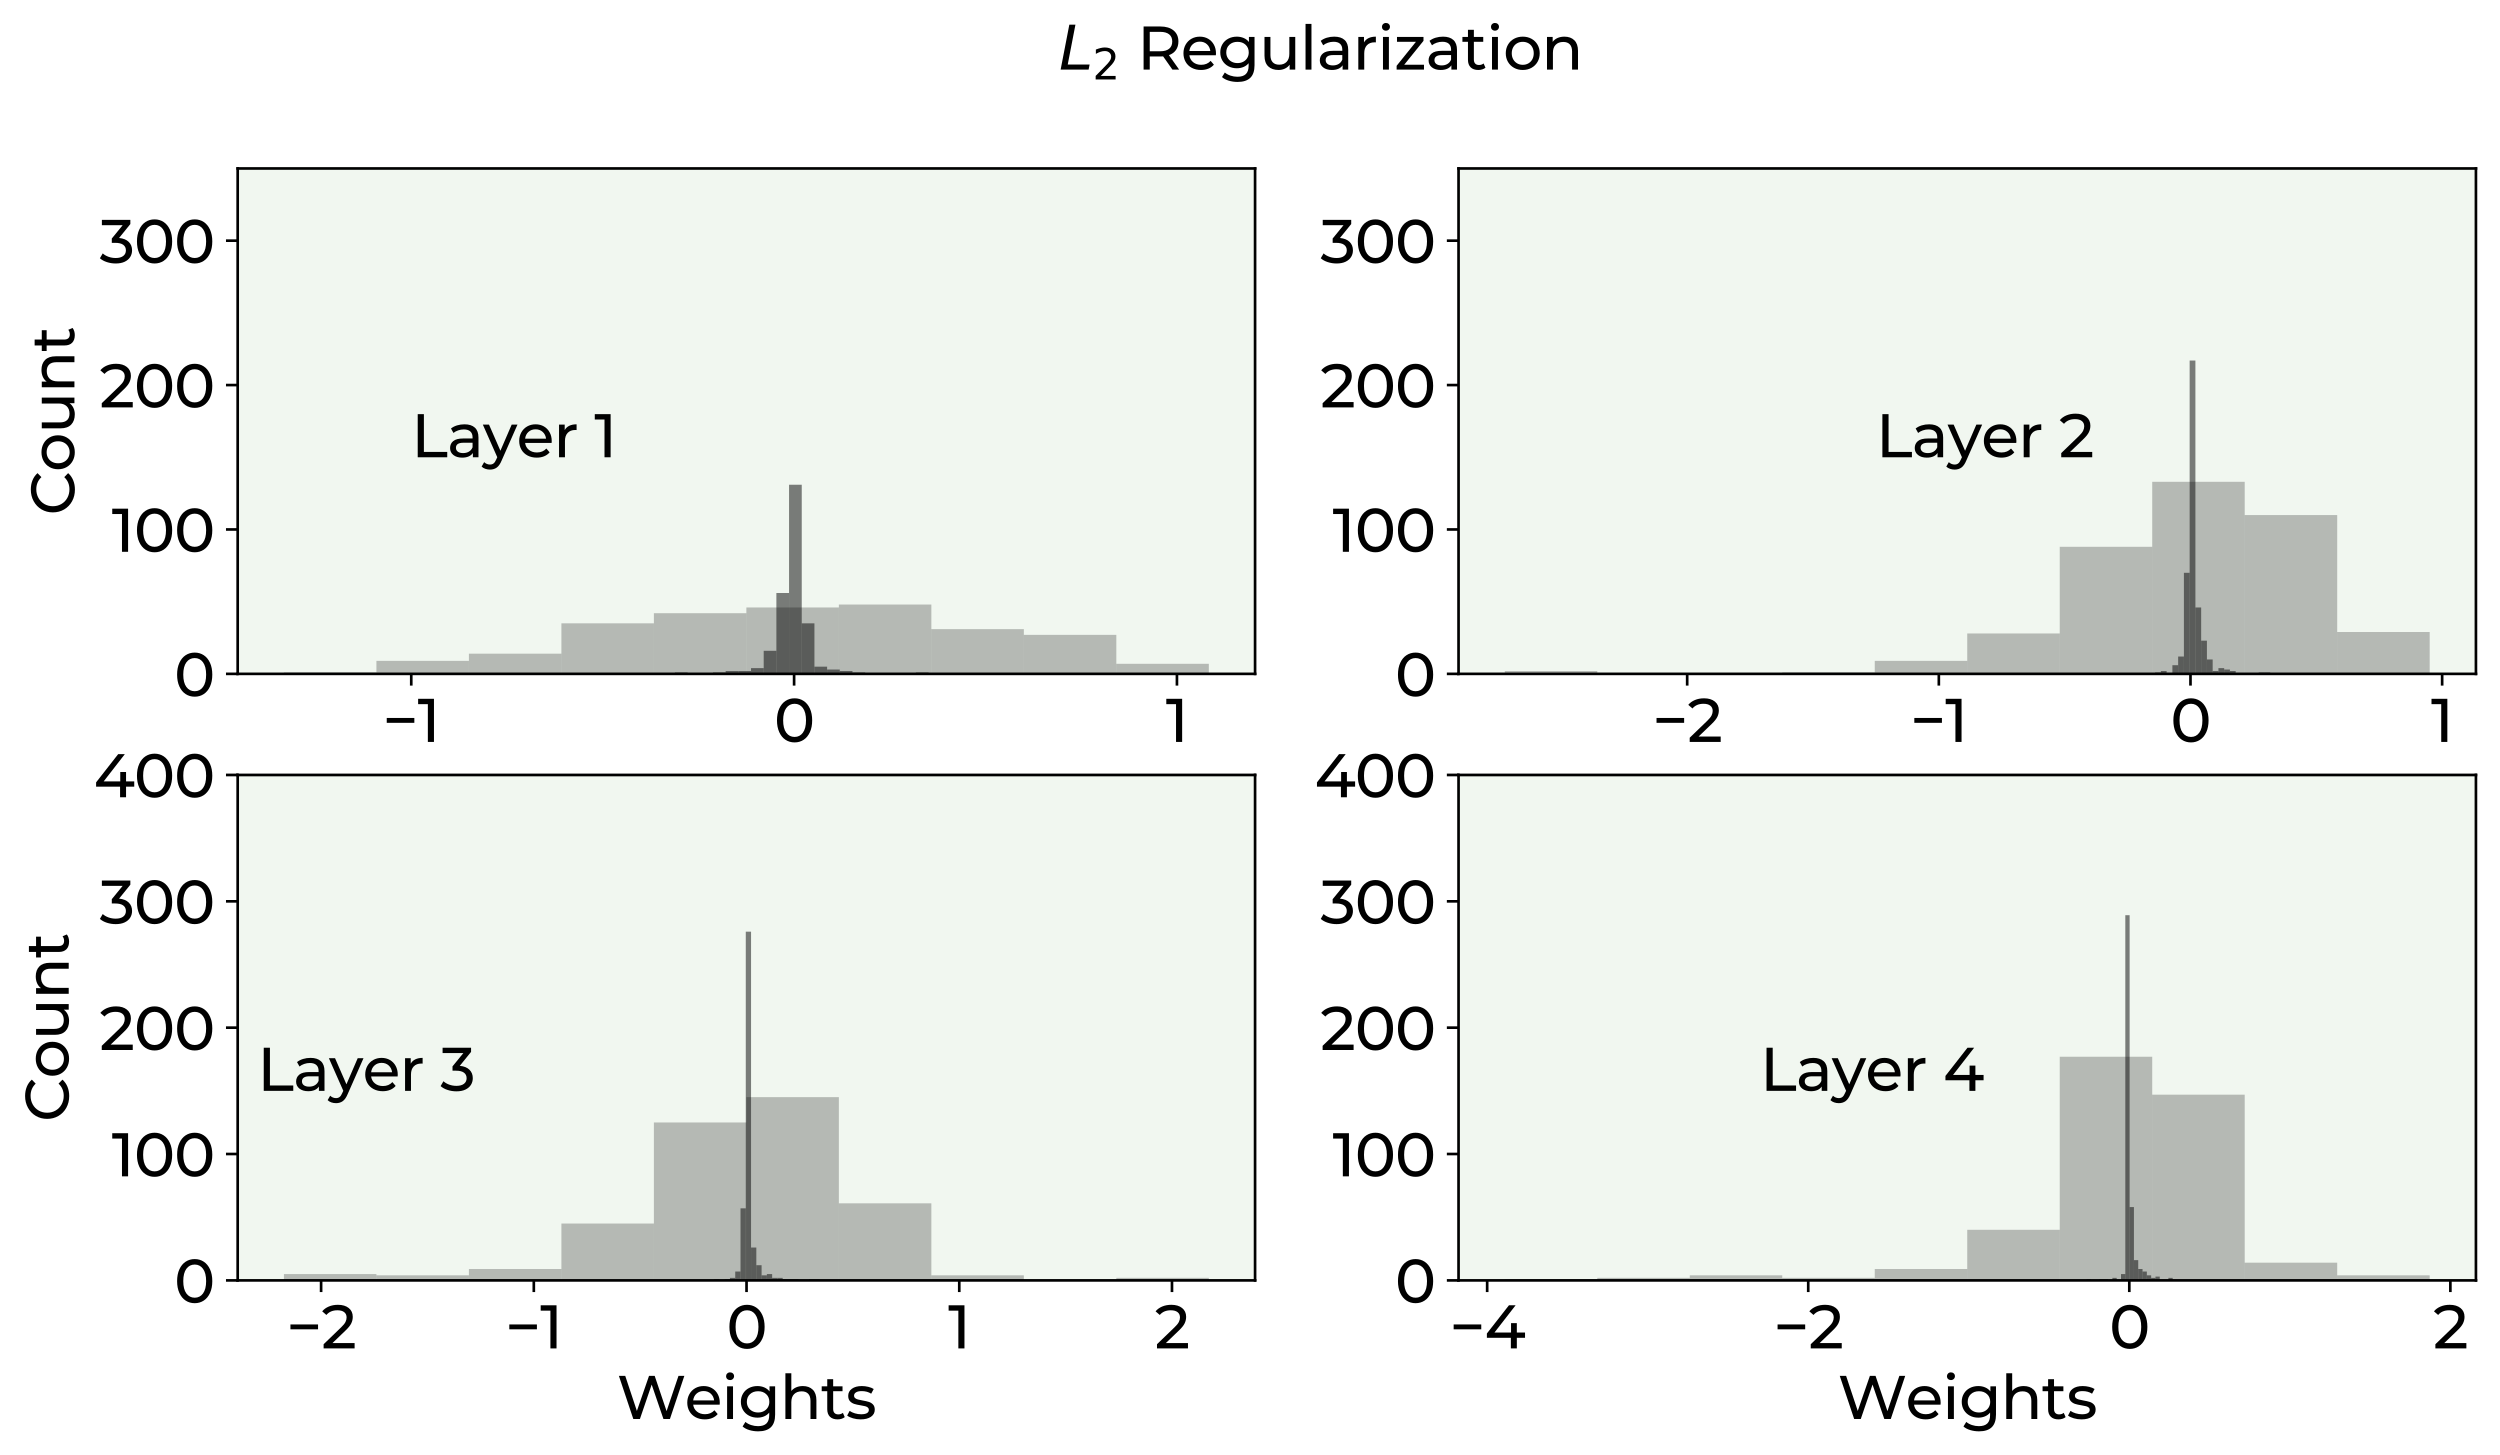 <?xml version="1.0" encoding="utf-8" standalone="no"?>
<!DOCTYPE svg PUBLIC "-//W3C//DTD SVG 1.1//EN"
  "http://www.w3.org/Graphics/SVG/1.1/DTD/svg11.dtd">
<svg xmlns:xlink="http://www.w3.org/1999/xlink" width="747.906pt" height="435.316pt" viewBox="0 0 747.906 435.316" xmlns="http://www.w3.org/2000/svg" version="1.1">
 <defs>
  <style type="text/css">*{stroke-linejoin: round; stroke-linecap: butt}</style>
 </defs>
 <g id="figure_1">
  <g id="patch_1">
   <path d="M 0 435.316 
L 747.906 435.316 
L 747.906 -0 
L 0 -0 
z
" style="fill: #ffffff"/>
  </g>
  <g id="axes_1">
   <g id="patch_2">
    <path d="M 71.106 201.6 
L 375.47 201.6 
L 375.47 50.4 
L 71.106 50.4 
z
" style="fill: #f1f7f0"/>
   </g>
   <g id="patch_3">
    <path d="M 84.941 201.6 
L 112.61 201.6 
L 112.61 201.168 
L 84.941 201.168 
z
" clip-path="url(#pa27fe8578a)" style="opacity: 0.25"/>
   </g>
   <g id="patch_4">
    <path d="M 112.61 201.6 
L 140.279 201.6 
L 140.279 197.712 
L 112.61 197.712 
z
" clip-path="url(#pa27fe8578a)" style="opacity: 0.25"/>
   </g>
   <g id="patch_5">
    <path d="M 140.279 201.6 
L 167.949 201.6 
L 167.949 195.552 
L 140.279 195.552 
z
" clip-path="url(#pa27fe8578a)" style="opacity: 0.25"/>
   </g>
   <g id="patch_6">
    <path d="M 167.949 201.6 
L 195.618 201.6 
L 195.618 186.48 
L 167.949 186.48 
z
" clip-path="url(#pa27fe8578a)" style="opacity: 0.25"/>
   </g>
   <g id="patch_7">
    <path d="M 195.618 201.6 
L 223.288 201.6 
L 223.288 183.456 
L 195.618 183.456 
z
" clip-path="url(#pa27fe8578a)" style="opacity: 0.25"/>
   </g>
   <g id="patch_8">
    <path d="M 223.288 201.6 
L 250.957 201.6 
L 250.957 181.728 
L 223.288 181.728 
z
" clip-path="url(#pa27fe8578a)" style="opacity: 0.25"/>
   </g>
   <g id="patch_9">
    <path d="M 250.957 201.6 
L 278.627 201.6 
L 278.627 180.864 
L 250.957 180.864 
z
" clip-path="url(#pa27fe8578a)" style="opacity: 0.25"/>
   </g>
   <g id="patch_10">
    <path d="M 278.627 201.6 
L 306.296 201.6 
L 306.296 188.208 
L 278.627 188.208 
z
" clip-path="url(#pa27fe8578a)" style="opacity: 0.25"/>
   </g>
   <g id="patch_11">
    <path d="M 306.296 201.6 
L 333.965 201.6 
L 333.965 189.936 
L 306.296 189.936 
z
" clip-path="url(#pa27fe8578a)" style="opacity: 0.25"/>
   </g>
   <g id="patch_12">
    <path d="M 333.965 201.6 
L 361.635 201.6 
L 361.635 198.576 
L 333.965 198.576 
z
" clip-path="url(#pa27fe8578a)" style="opacity: 0.25"/>
   </g>
   <g id="patch_13">
    <path d="M 201.912 201.6 
L 205.706 201.6 
L 205.706 201.168 
L 201.912 201.168 
z
" clip-path="url(#pa27fe8578a)" style="opacity: 0.5"/>
   </g>
   <g id="patch_14">
    <path d="M 205.706 201.6 
L 209.5 201.6 
L 209.5 201.6 
L 205.706 201.6 
z
" clip-path="url(#pa27fe8578a)" style="opacity: 0.5"/>
   </g>
   <g id="patch_15">
    <path d="M 209.5 201.6 
L 213.294 201.6 
L 213.294 201.6 
L 209.5 201.6 
z
" clip-path="url(#pa27fe8578a)" style="opacity: 0.5"/>
   </g>
   <g id="patch_16">
    <path d="M 213.294 201.6 
L 217.088 201.6 
L 217.088 201.168 
L 213.294 201.168 
z
" clip-path="url(#pa27fe8578a)" style="opacity: 0.5"/>
   </g>
   <g id="patch_17">
    <path d="M 217.088 201.6 
L 220.882 201.6 
L 220.882 200.736 
L 217.088 200.736 
z
" clip-path="url(#pa27fe8578a)" style="opacity: 0.5"/>
   </g>
   <g id="patch_18">
    <path d="M 220.882 201.6 
L 224.676 201.6 
L 224.676 200.736 
L 220.882 200.736 
z
" clip-path="url(#pa27fe8578a)" style="opacity: 0.5"/>
   </g>
   <g id="patch_19">
    <path d="M 224.676 201.6 
L 228.47 201.6 
L 228.47 199.872 
L 224.676 199.872 
z
" clip-path="url(#pa27fe8578a)" style="opacity: 0.5"/>
   </g>
   <g id="patch_20">
    <path d="M 228.47 201.6 
L 232.264 201.6 
L 232.264 194.688 
L 228.47 194.688 
z
" clip-path="url(#pa27fe8578a)" style="opacity: 0.5"/>
   </g>
   <g id="patch_21">
    <path d="M 232.264 201.6 
L 236.058 201.6 
L 236.058 177.408 
L 232.264 177.408 
z
" clip-path="url(#pa27fe8578a)" style="opacity: 0.5"/>
   </g>
   <g id="patch_22">
    <path d="M 236.058 201.6 
L 239.852 201.6 
L 239.852 145.008 
L 236.058 145.008 
z
" clip-path="url(#pa27fe8578a)" style="opacity: 0.5"/>
   </g>
   <g id="patch_23">
    <path d="M 239.852 201.6 
L 243.646 201.6 
L 243.646 186.48 
L 239.852 186.48 
z
" clip-path="url(#pa27fe8578a)" style="opacity: 0.5"/>
   </g>
   <g id="patch_24">
    <path d="M 243.646 201.6 
L 247.44 201.6 
L 247.44 199.44 
L 243.646 199.44 
z
" clip-path="url(#pa27fe8578a)" style="opacity: 0.5"/>
   </g>
   <g id="patch_25">
    <path d="M 247.44 201.6 
L 251.234 201.6 
L 251.234 200.304 
L 247.44 200.304 
z
" clip-path="url(#pa27fe8578a)" style="opacity: 0.5"/>
   </g>
   <g id="patch_26">
    <path d="M 251.234 201.6 
L 255.028 201.6 
L 255.028 200.736 
L 251.234 200.736 
z
" clip-path="url(#pa27fe8578a)" style="opacity: 0.5"/>
   </g>
   <g id="patch_27">
    <path d="M 255.028 201.6 
L 258.822 201.6 
L 258.822 201.168 
L 255.028 201.168 
z
" clip-path="url(#pa27fe8578a)" style="opacity: 0.5"/>
   </g>
   <g id="patch_28">
    <path d="M 258.822 201.6 
L 262.616 201.6 
L 262.616 201.6 
L 258.822 201.6 
z
" clip-path="url(#pa27fe8578a)" style="opacity: 0.5"/>
   </g>
   <g id="patch_29">
    <path d="M 262.616 201.6 
L 266.41 201.6 
L 266.41 201.6 
L 262.616 201.6 
z
" clip-path="url(#pa27fe8578a)" style="opacity: 0.5"/>
   </g>
   <g id="patch_30">
    <path d="M 266.41 201.6 
L 270.204 201.6 
L 270.204 201.6 
L 266.41 201.6 
z
" clip-path="url(#pa27fe8578a)" style="opacity: 0.5"/>
   </g>
   <g id="patch_31">
    <path d="M 270.204 201.6 
L 273.998 201.6 
L 273.998 201.6 
L 270.204 201.6 
z
" clip-path="url(#pa27fe8578a)" style="opacity: 0.5"/>
   </g>
   <g id="patch_32">
    <path d="M 273.998 201.6 
L 277.792 201.6 
L 277.792 201.168 
L 273.998 201.168 
z
" clip-path="url(#pa27fe8578a)" style="opacity: 0.5"/>
   </g>
   <g id="matplotlib.axis_1">
    <g id="xtick_1">
     <g id="line2d_1">
      <defs>
       <path id="m758ece876f" d="M 0 0 
L 0 3.5 
" style="stroke: #000000; stroke-width: 0.8"/>
      </defs>
      <g>
       <use xlink:href="#m758ece876f" x="123.032" y="201.6" style="stroke: #000000; stroke-width: 0.8"/>
      </g>
     </g>
     <g id="text_1">
      <!-- −1 -->
      <g transform="translate(114.464 221.957)scale(0.18 -0.18)">
       <defs>
        <path id="Montserrat-Medium-2212" d="M 429 2490 
L 3296 2490 
L 3296 1984 
L 429 1984 
L 429 2490 
z
" transform="scale(0.016)"/>
        <path id="Montserrat-Medium-31" d="M 1696 4480 
L 1696 0 
L 1062 0 
L 1062 3923 
L 51 3923 
L 51 4480 
L 1696 4480 
z
" transform="scale(0.016)"/>
       </defs>
       <use xlink:href="#Montserrat-Medium-2212"/>
       <use xlink:href="#Montserrat-Medium-31" x="58.2"/>
      </g>
     </g>
    </g>
    <g id="xtick_2">
     <g id="line2d_2">
      <g>
       <use xlink:href="#m758ece876f" x="237.565" y="201.6" style="stroke: #000000; stroke-width: 0.8"/>
      </g>
     </g>
     <g id="text_2">
      <!-- 0 -->
      <g transform="translate(231.561 221.957)scale(0.18 -0.18)">
       <defs>
        <path id="Montserrat-Medium-30" d="M 2138 -51 
Q 1606 -51 1193 221 
Q 781 493 544 1011 
Q 307 1530 307 2240 
Q 307 2950 544 3468 
Q 781 3987 1193 4259 
Q 1606 4531 2138 4531 
Q 2662 4531 3075 4259 
Q 3488 3987 3725 3468 
Q 3962 2950 3962 2240 
Q 3962 1530 3725 1011 
Q 3488 493 3075 221 
Q 2662 -51 2138 -51 
z
M 2138 518 
Q 2675 518 2998 960 
Q 3322 1402 3322 2240 
Q 3322 3078 2998 3520 
Q 2675 3962 2138 3962 
Q 1594 3962 1270 3520 
Q 947 3078 947 2240 
Q 947 1402 1270 960 
Q 1594 518 2138 518 
z
" transform="scale(0.016)"/>
       </defs>
       <use xlink:href="#Montserrat-Medium-30"/>
      </g>
     </g>
    </g>
    <g id="xtick_3">
     <g id="line2d_3">
      <g>
       <use xlink:href="#m758ece876f" x="352.097" y="201.6" style="stroke: #000000; stroke-width: 0.8"/>
      </g>
     </g>
     <g id="text_3">
      <!-- 1 -->
      <g transform="translate(348.767 221.957)scale(0.18 -0.18)">
       <use xlink:href="#Montserrat-Medium-31"/>
      </g>
     </g>
    </g>
   </g>
   <g id="matplotlib.axis_2">
    <g id="ytick_1">
     <g id="line2d_4">
      <defs>
       <path id="mcde195bc22" d="M 0 0 
L -3.5 0 
" style="stroke: #000000; stroke-width: 0.8"/>
      </defs>
      <g>
       <use xlink:href="#mcde195bc22" x="71.106" y="201.6" style="stroke: #000000; stroke-width: 0.8"/>
      </g>
     </g>
     <g id="text_4">
      <!-- 0 -->
      <g transform="translate(52.099 208.278)scale(0.18 -0.18)">
       <use xlink:href="#Montserrat-Medium-30"/>
      </g>
     </g>
    </g>
    <g id="ytick_2">
     <g id="line2d_5">
      <g>
       <use xlink:href="#mcde195bc22" x="71.106" y="158.4" style="stroke: #000000; stroke-width: 0.8"/>
      </g>
     </g>
     <g id="text_5">
      <!-- 100 -->
      <g transform="translate(33.433 165.078)scale(0.18 -0.18)">
       <use xlink:href="#Montserrat-Medium-31"/>
       <use xlink:href="#Montserrat-Medium-30" x="37"/>
       <use xlink:href="#Montserrat-Medium-30" x="103.7"/>
      </g>
     </g>
    </g>
    <g id="ytick_3">
     <g id="line2d_6">
      <g>
       <use xlink:href="#mcde195bc22" x="71.106" y="115.2" style="stroke: #000000; stroke-width: 0.8"/>
      </g>
     </g>
     <g id="text_6">
      <!-- 200 -->
      <g transform="translate(29.76 121.878)scale(0.18 -0.18)">
       <defs>
        <path id="Montserrat-Medium-32" d="M 3456 557 
L 3456 0 
L 237 0 
L 237 435 
L 2061 2195 
Q 2394 2515 2509 2748 
Q 2624 2982 2624 3219 
Q 2624 3571 2377 3766 
Q 2131 3962 1670 3962 
Q 928 3962 525 3475 
L 90 3853 
Q 352 4173 777 4352 
Q 1203 4531 1728 4531 
Q 2432 4531 2848 4195 
Q 3264 3859 3264 3283 
Q 3264 2925 3110 2605 
Q 2957 2285 2528 1875 
L 1158 557 
L 3456 557 
z
" transform="scale(0.016)"/>
       </defs>
       <use xlink:href="#Montserrat-Medium-32"/>
       <use xlink:href="#Montserrat-Medium-30" x="57.4"/>
       <use xlink:href="#Montserrat-Medium-30" x="124.1"/>
      </g>
     </g>
    </g>
    <g id="ytick_4">
     <g id="line2d_7">
      <g>
       <use xlink:href="#mcde195bc22" x="71.106" y="72" style="stroke: #000000; stroke-width: 0.8"/>
      </g>
     </g>
     <g id="text_7">
      <!-- 300 -->
      <g transform="translate(29.796 78.678)scale(0.18 -0.18)">
       <defs>
        <path id="Montserrat-Medium-33" d="M 2022 2598 
Q 2682 2534 3027 2192 
Q 3373 1850 3373 1318 
Q 3373 934 3181 624 
Q 2989 314 2608 131 
Q 2227 -51 1677 -51 
Q 1197 -51 755 93 
Q 314 237 32 493 
L 326 998 
Q 557 781 915 649 
Q 1274 518 1677 518 
Q 2176 518 2454 729 
Q 2733 941 2733 1312 
Q 2733 1683 2457 1888 
Q 2182 2093 1626 2093 
L 1267 2093 
L 1267 2541 
L 2394 3923 
L 237 3923 
L 237 4480 
L 3194 4480 
L 3194 4045 
L 2022 2598 
z
" transform="scale(0.016)"/>
       </defs>
       <use xlink:href="#Montserrat-Medium-33"/>
       <use xlink:href="#Montserrat-Medium-30" x="57.2"/>
       <use xlink:href="#Montserrat-Medium-30" x="123.9"/>
      </g>
     </g>
    </g>
    <g id="text_8">
     <!-- Count -->
     <g transform="translate(22.267 154.17)rotate(-90)scale(0.18 -0.18)">
      <defs>
       <path id="Montserrat-Medium-43" d="M 2675 -51 
Q 2003 -51 1462 246 
Q 922 544 614 1065 
Q 307 1587 307 2240 
Q 307 2893 614 3414 
Q 922 3936 1466 4233 
Q 2010 4531 2682 4531 
Q 3206 4531 3641 4355 
Q 4077 4179 4384 3834 
L 3968 3430 
Q 3462 3962 2707 3962 
Q 2208 3962 1805 3738 
Q 1402 3514 1174 3120 
Q 947 2726 947 2240 
Q 947 1754 1174 1360 
Q 1402 966 1805 742 
Q 2208 518 2707 518 
Q 3456 518 3968 1056 
L 4384 653 
Q 4077 307 3638 128 
Q 3200 -51 2675 -51 
z
" transform="scale(0.016)"/>
       <path id="Montserrat-Medium-6f" d="M 2035 -38 
Q 1530 -38 1126 186 
Q 723 410 496 803 
Q 269 1197 269 1696 
Q 269 2195 496 2588 
Q 723 2982 1126 3203 
Q 1530 3424 2035 3424 
Q 2541 3424 2941 3203 
Q 3341 2982 3568 2588 
Q 3795 2195 3795 1696 
Q 3795 1197 3568 803 
Q 3341 410 2941 186 
Q 2541 -38 2035 -38 
z
M 2035 499 
Q 2362 499 2621 649 
Q 2880 800 3027 1072 
Q 3174 1344 3174 1696 
Q 3174 2048 3027 2320 
Q 2880 2592 2621 2739 
Q 2362 2886 2035 2886 
Q 1709 2886 1449 2739 
Q 1190 2592 1040 2320 
Q 890 2048 890 1696 
Q 890 1344 1040 1072 
Q 1190 800 1449 649 
Q 1709 499 2035 499 
z
" transform="scale(0.016)"/>
       <path id="Montserrat-Medium-75" d="M 3744 3392 
L 3744 0 
L 3162 0 
L 3162 512 
Q 2976 250 2672 106 
Q 2368 -38 2010 -38 
Q 1331 -38 940 336 
Q 550 710 550 1440 
L 550 3392 
L 1165 3392 
L 1165 1510 
Q 1165 1018 1401 765 
Q 1638 512 2080 512 
Q 2566 512 2848 806 
Q 3130 1101 3130 1638 
L 3130 3392 
L 3744 3392 
z
" transform="scale(0.016)"/>
       <path id="Montserrat-Medium-6e" d="M 2394 3424 
Q 3040 3424 3421 3049 
Q 3802 2675 3802 1952 
L 3802 0 
L 3187 0 
L 3187 1882 
Q 3187 2374 2950 2624 
Q 2714 2874 2272 2874 
Q 1773 2874 1485 2582 
Q 1197 2291 1197 1747 
L 1197 0 
L 582 0 
L 582 3392 
L 1171 3392 
L 1171 2880 
Q 1357 3142 1673 3283 
Q 1990 3424 2394 3424 
z
" transform="scale(0.016)"/>
       <path id="Montserrat-Medium-74" d="M 2490 198 
Q 2355 83 2156 22 
Q 1958 -38 1747 -38 
Q 1235 -38 953 237 
Q 672 512 672 1024 
L 672 2886 
L 96 2886 
L 96 3392 
L 672 3392 
L 672 4134 
L 1286 4134 
L 1286 3392 
L 2259 3392 
L 2259 2886 
L 1286 2886 
L 1286 1050 
Q 1286 774 1424 627 
Q 1562 480 1818 480 
Q 2099 480 2298 640 
L 2490 198 
z
" transform="scale(0.016)"/>
      </defs>
      <use xlink:href="#Montserrat-Medium-43"/>
      <use xlink:href="#Montserrat-Medium-6f" x="72.3"/>
      <use xlink:href="#Montserrat-Medium-75" x="135.8"/>
      <use xlink:href="#Montserrat-Medium-6e" x="203.5"/>
      <use xlink:href="#Montserrat-Medium-74" x="271.6"/>
     </g>
    </g>
   </g>
   <g id="patch_33">
    <path d="M 71.106 201.6 
L 71.106 50.4 
" style="fill: none; stroke: #000000; stroke-width: 0.8; stroke-linejoin: miter; stroke-linecap: square"/>
   </g>
   <g id="patch_34">
    <path d="M 375.47 201.6 
L 375.47 50.4 
" style="fill: none; stroke: #000000; stroke-width: 0.8; stroke-linejoin: miter; stroke-linecap: square"/>
   </g>
   <g id="patch_35">
    <path d="M 71.106 201.6 
L 375.47 201.6 
" style="fill: none; stroke: #000000; stroke-width: 0.8; stroke-linejoin: miter; stroke-linecap: square"/>
   </g>
   <g id="patch_36">
    <path d="M 71.106 50.4 
L 375.47 50.4 
" style="fill: none; stroke: #000000; stroke-width: 0.8; stroke-linejoin: miter; stroke-linecap: square"/>
   </g>
   <g id="text_9">
    <!-- Layer 1 -->
    <g transform="translate(123.032 136.8)scale(0.18 -0.18)">
     <defs>
      <path id="Montserrat-Medium-4c" d="M 672 4480 
L 1312 4480 
L 1312 557 
L 3738 557 
L 3738 0 
L 672 0 
L 672 4480 
z
" transform="scale(0.016)"/>
      <path id="Montserrat-Medium-61" d="M 1818 3424 
Q 2522 3424 2896 3078 
Q 3270 2733 3270 2048 
L 3270 0 
L 2688 0 
L 2688 448 
Q 2534 211 2249 86 
Q 1965 -38 1574 -38 
Q 1005 -38 662 237 
Q 320 512 320 960 
Q 320 1408 646 1680 
Q 973 1952 1683 1952 
L 2656 1952 
L 2656 2074 
Q 2656 2470 2425 2681 
Q 2195 2893 1747 2893 
Q 1446 2893 1158 2793 
Q 870 2694 672 2528 
L 416 2989 
Q 678 3200 1043 3312 
Q 1408 3424 1818 3424 
z
M 1677 435 
Q 2029 435 2285 592 
Q 2541 749 2656 1037 
L 2656 1510 
L 1709 1510 
Q 928 1510 928 986 
Q 928 730 1126 582 
Q 1325 435 1677 435 
z
" transform="scale(0.016)"/>
      <path id="Montserrat-Medium-79" d="M 3584 3392 
L 1939 -339 
Q 1722 -858 1430 -1069 
Q 1139 -1280 730 -1280 
Q 480 -1280 246 -1200 
Q 13 -1120 -141 -966 
L 122 -506 
Q 384 -755 730 -755 
Q 954 -755 1104 -636 
Q 1254 -518 1376 -230 
L 1485 6 
L -13 3392 
L 627 3392 
L 1811 678 
L 2982 3392 
L 3584 3392 
z
" transform="scale(0.016)"/>
      <path id="Montserrat-Medium-65" d="M 3648 1677 
Q 3648 1606 3635 1491 
L 883 1491 
Q 941 1043 1277 771 
Q 1613 499 2112 499 
Q 2720 499 3091 909 
L 3430 512 
Q 3200 243 2857 102 
Q 2515 -38 2093 -38 
Q 1555 -38 1139 182 
Q 723 403 496 800 
Q 269 1197 269 1696 
Q 269 2189 489 2585 
Q 710 2982 1097 3203 
Q 1485 3424 1971 3424 
Q 2458 3424 2838 3203 
Q 3219 2982 3433 2585 
Q 3648 2189 3648 1677 
z
M 1971 2906 
Q 1530 2906 1232 2637 
Q 934 2368 883 1933 
L 3059 1933 
Q 3008 2362 2710 2634 
Q 2413 2906 1971 2906 
z
" transform="scale(0.016)"/>
      <path id="Montserrat-Medium-72" d="M 1171 2822 
Q 1331 3117 1644 3270 
Q 1958 3424 2406 3424 
L 2406 2829 
Q 2355 2835 2266 2835 
Q 1766 2835 1481 2537 
Q 1197 2240 1197 1690 
L 1197 0 
L 582 0 
L 582 3392 
L 1171 3392 
L 1171 2822 
z
" transform="scale(0.016)"/>
      <path id="Montserrat-Medium-20" transform="scale(0.016)"/>
     </defs>
     <use xlink:href="#Montserrat-Medium-4c"/>
     <use xlink:href="#Montserrat-Medium-61" x="59.4"/>
     <use xlink:href="#Montserrat-Medium-79" x="119.2"/>
     <use xlink:href="#Montserrat-Medium-65" x="175.1"/>
     <use xlink:href="#Montserrat-Medium-72" x="236.3"/>
     <use xlink:href="#Montserrat-Medium-20" x="277.3"/>
     <use xlink:href="#Montserrat-Medium-31" x="304.2"/>
    </g>
   </g>
  </g>
  <g id="axes_2">
   <g id="patch_37">
    <path d="M 436.342 201.6 
L 740.706 201.6 
L 740.706 50.4 
L 436.342 50.4 
z
" style="fill: #f1f7f0"/>
   </g>
   <g id="patch_38">
    <path d="M 450.177 201.6 
L 477.846 201.6 
L 477.846 200.736 
L 450.177 200.736 
z
" clip-path="url(#p754f89650e)" style="opacity: 0.25"/>
   </g>
   <g id="patch_39">
    <path d="M 477.846 201.6 
L 505.516 201.6 
L 505.516 201.6 
L 477.846 201.6 
z
" clip-path="url(#p754f89650e)" style="opacity: 0.25"/>
   </g>
   <g id="patch_40">
    <path d="M 505.516 201.6 
L 533.185 201.6 
L 533.185 201.6 
L 505.516 201.6 
z
" clip-path="url(#p754f89650e)" style="opacity: 0.25"/>
   </g>
   <g id="patch_41">
    <path d="M 533.185 201.6 
L 560.855 201.6 
L 560.855 201.168 
L 533.185 201.168 
z
" clip-path="url(#p754f89650e)" style="opacity: 0.25"/>
   </g>
   <g id="patch_42">
    <path d="M 560.855 201.6 
L 588.524 201.6 
L 588.524 197.712 
L 560.855 197.712 
z
" clip-path="url(#p754f89650e)" style="opacity: 0.25"/>
   </g>
   <g id="patch_43">
    <path d="M 588.524 201.6 
L 616.194 201.6 
L 616.194 189.504 
L 588.524 189.504 
z
" clip-path="url(#p754f89650e)" style="opacity: 0.25"/>
   </g>
   <g id="patch_44">
    <path d="M 616.194 201.6 
L 643.863 201.6 
L 643.863 163.584 
L 616.194 163.584 
z
" clip-path="url(#p754f89650e)" style="opacity: 0.25"/>
   </g>
   <g id="patch_45">
    <path d="M 643.863 201.6 
L 671.532 201.6 
L 671.532 144.144 
L 643.863 144.144 
z
" clip-path="url(#p754f89650e)" style="opacity: 0.25"/>
   </g>
   <g id="patch_46">
    <path d="M 671.532 201.6 
L 699.202 201.6 
L 699.202 154.08 
L 671.532 154.08 
z
" clip-path="url(#p754f89650e)" style="opacity: 0.25"/>
   </g>
   <g id="patch_47">
    <path d="M 699.202 201.6 
L 726.871 201.6 
L 726.871 189.072 
L 699.202 189.072 
z
" clip-path="url(#p754f89650e)" style="opacity: 0.25"/>
   </g>
   <g id="patch_48">
    <path d="M 644.734 201.6 
L 646.455 201.6 
L 646.455 201.168 
L 644.734 201.168 
z
" clip-path="url(#p754f89650e)" style="opacity: 0.5"/>
   </g>
   <g id="patch_49">
    <path d="M 646.455 201.6 
L 648.176 201.6 
L 648.176 200.736 
L 646.455 200.736 
z
" clip-path="url(#p754f89650e)" style="opacity: 0.5"/>
   </g>
   <g id="patch_50">
    <path d="M 648.176 201.6 
L 649.898 201.6 
L 649.898 201.6 
L 648.176 201.6 
z
" clip-path="url(#p754f89650e)" style="opacity: 0.5"/>
   </g>
   <g id="patch_51">
    <path d="M 649.898 201.6 
L 651.619 201.6 
L 651.619 199.008 
L 649.898 199.008 
z
" clip-path="url(#p754f89650e)" style="opacity: 0.5"/>
   </g>
   <g id="patch_52">
    <path d="M 651.619 201.6 
L 653.341 201.6 
L 653.341 196.416 
L 651.619 196.416 
z
" clip-path="url(#p754f89650e)" style="opacity: 0.5"/>
   </g>
   <g id="patch_53">
    <path d="M 653.341 201.6 
L 655.062 201.6 
L 655.062 171.36 
L 653.341 171.36 
z
" clip-path="url(#p754f89650e)" style="opacity: 0.5"/>
   </g>
   <g id="patch_54">
    <path d="M 655.062 201.6 
L 656.783 201.6 
L 656.783 107.856 
L 655.062 107.856 
z
" clip-path="url(#p754f89650e)" style="opacity: 0.5"/>
   </g>
   <g id="patch_55">
    <path d="M 656.783 201.6 
L 658.505 201.6 
L 658.505 181.728 
L 656.783 181.728 
z
" clip-path="url(#p754f89650e)" style="opacity: 0.5"/>
   </g>
   <g id="patch_56">
    <path d="M 658.505 201.6 
L 660.226 201.6 
L 660.226 191.664 
L 658.505 191.664 
z
" clip-path="url(#p754f89650e)" style="opacity: 0.5"/>
   </g>
   <g id="patch_57">
    <path d="M 660.226 201.6 
L 661.948 201.6 
L 661.948 197.28 
L 660.226 197.28 
z
" clip-path="url(#p754f89650e)" style="opacity: 0.5"/>
   </g>
   <g id="patch_58">
    <path d="M 661.948 201.6 
L 663.669 201.6 
L 663.669 200.736 
L 661.948 200.736 
z
" clip-path="url(#p754f89650e)" style="opacity: 0.5"/>
   </g>
   <g id="patch_59">
    <path d="M 663.669 201.6 
L 665.39 201.6 
L 665.39 199.872 
L 663.669 199.872 
z
" clip-path="url(#p754f89650e)" style="opacity: 0.5"/>
   </g>
   <g id="patch_60">
    <path d="M 665.39 201.6 
L 667.112 201.6 
L 667.112 200.304 
L 665.39 200.304 
z
" clip-path="url(#p754f89650e)" style="opacity: 0.5"/>
   </g>
   <g id="patch_61">
    <path d="M 667.112 201.6 
L 668.833 201.6 
L 668.833 200.736 
L 667.112 200.736 
z
" clip-path="url(#p754f89650e)" style="opacity: 0.5"/>
   </g>
   <g id="patch_62">
    <path d="M 668.833 201.6 
L 670.555 201.6 
L 670.555 201.6 
L 668.833 201.6 
z
" clip-path="url(#p754f89650e)" style="opacity: 0.5"/>
   </g>
   <g id="patch_63">
    <path d="M 670.555 201.6 
L 672.276 201.6 
L 672.276 201.6 
L 670.555 201.6 
z
" clip-path="url(#p754f89650e)" style="opacity: 0.5"/>
   </g>
   <g id="patch_64">
    <path d="M 672.276 201.6 
L 673.997 201.6 
L 673.997 201.6 
L 672.276 201.6 
z
" clip-path="url(#p754f89650e)" style="opacity: 0.5"/>
   </g>
   <g id="patch_65">
    <path d="M 673.997 201.6 
L 675.719 201.6 
L 675.719 201.6 
L 673.997 201.6 
z
" clip-path="url(#p754f89650e)" style="opacity: 0.5"/>
   </g>
   <g id="patch_66">
    <path d="M 675.719 201.6 
L 677.44 201.6 
L 677.44 201.168 
L 675.719 201.168 
z
" clip-path="url(#p754f89650e)" style="opacity: 0.5"/>
   </g>
   <g id="patch_67">
    <path d="M 677.44 201.6 
L 679.161 201.6 
L 679.161 201.168 
L 677.44 201.168 
z
" clip-path="url(#p754f89650e)" style="opacity: 0.5"/>
   </g>
   <g id="matplotlib.axis_3">
    <g id="xtick_4">
     <g id="line2d_8">
      <g>
       <use xlink:href="#m758ece876f" x="504.741" y="201.6" style="stroke: #000000; stroke-width: 0.8"/>
      </g>
     </g>
     <g id="text_10">
      <!-- −2 -->
      <g transform="translate(494.336 221.957)scale(0.18 -0.18)">
       <use xlink:href="#Montserrat-Medium-2212"/>
       <use xlink:href="#Montserrat-Medium-32" x="58.2"/>
      </g>
     </g>
    </g>
    <g id="xtick_5">
     <g id="line2d_9">
      <g>
       <use xlink:href="#m758ece876f" x="580.026" y="201.6" style="stroke: #000000; stroke-width: 0.8"/>
      </g>
     </g>
     <g id="text_11">
      <!-- −1 -->
      <g transform="translate(571.458 221.957)scale(0.18 -0.18)">
       <use xlink:href="#Montserrat-Medium-2212"/>
       <use xlink:href="#Montserrat-Medium-31" x="58.2"/>
      </g>
     </g>
    </g>
    <g id="xtick_6">
     <g id="line2d_10">
      <g>
       <use xlink:href="#m758ece876f" x="655.312" y="201.6" style="stroke: #000000; stroke-width: 0.8"/>
      </g>
     </g>
     <g id="text_12">
      <!-- 0 -->
      <g transform="translate(649.308 221.957)scale(0.18 -0.18)">
       <use xlink:href="#Montserrat-Medium-30"/>
      </g>
     </g>
    </g>
    <g id="xtick_7">
     <g id="line2d_11">
      <g>
       <use xlink:href="#m758ece876f" x="730.597" y="201.6" style="stroke: #000000; stroke-width: 0.8"/>
      </g>
     </g>
     <g id="text_13">
      <!-- 1 -->
      <g transform="translate(727.267 221.957)scale(0.18 -0.18)">
       <use xlink:href="#Montserrat-Medium-31"/>
      </g>
     </g>
    </g>
   </g>
   <g id="matplotlib.axis_4">
    <g id="ytick_5">
     <g id="line2d_12">
      <g>
       <use xlink:href="#mcde195bc22" x="436.342" y="201.6" style="stroke: #000000; stroke-width: 0.8"/>
      </g>
     </g>
     <g id="text_14">
      <!-- 0 -->
      <g transform="translate(417.336 208.278)scale(0.18 -0.18)">
       <use xlink:href="#Montserrat-Medium-30"/>
      </g>
     </g>
    </g>
    <g id="ytick_6">
     <g id="line2d_13">
      <g>
       <use xlink:href="#mcde195bc22" x="436.342" y="158.4" style="stroke: #000000; stroke-width: 0.8"/>
      </g>
     </g>
     <g id="text_15">
      <!-- 100 -->
      <g transform="translate(398.669 165.078)scale(0.18 -0.18)">
       <use xlink:href="#Montserrat-Medium-31"/>
       <use xlink:href="#Montserrat-Medium-30" x="37"/>
       <use xlink:href="#Montserrat-Medium-30" x="103.7"/>
      </g>
     </g>
    </g>
    <g id="ytick_7">
     <g id="line2d_14">
      <g>
       <use xlink:href="#mcde195bc22" x="436.342" y="115.2" style="stroke: #000000; stroke-width: 0.8"/>
      </g>
     </g>
     <g id="text_16">
      <!-- 200 -->
      <g transform="translate(394.996 121.878)scale(0.18 -0.18)">
       <use xlink:href="#Montserrat-Medium-32"/>
       <use xlink:href="#Montserrat-Medium-30" x="57.4"/>
       <use xlink:href="#Montserrat-Medium-30" x="124.1"/>
      </g>
     </g>
    </g>
    <g id="ytick_8">
     <g id="line2d_15">
      <g>
       <use xlink:href="#mcde195bc22" x="436.342" y="72" style="stroke: #000000; stroke-width: 0.8"/>
      </g>
     </g>
     <g id="text_17">
      <!-- 300 -->
      <g transform="translate(395.033 78.678)scale(0.18 -0.18)">
       <use xlink:href="#Montserrat-Medium-33"/>
       <use xlink:href="#Montserrat-Medium-30" x="57.2"/>
       <use xlink:href="#Montserrat-Medium-30" x="123.9"/>
      </g>
     </g>
    </g>
   </g>
   <g id="patch_68">
    <path d="M 436.342 201.6 
L 436.342 50.4 
" style="fill: none; stroke: #000000; stroke-width: 0.8; stroke-linejoin: miter; stroke-linecap: square"/>
   </g>
   <g id="patch_69">
    <path d="M 740.706 201.6 
L 740.706 50.4 
" style="fill: none; stroke: #000000; stroke-width: 0.8; stroke-linejoin: miter; stroke-linecap: square"/>
   </g>
   <g id="patch_70">
    <path d="M 436.342 201.6 
L 740.706 201.6 
" style="fill: none; stroke: #000000; stroke-width: 0.8; stroke-linejoin: miter; stroke-linecap: square"/>
   </g>
   <g id="patch_71">
    <path d="M 436.342 50.4 
L 740.706 50.4 
" style="fill: none; stroke: #000000; stroke-width: 0.8; stroke-linejoin: miter; stroke-linecap: square"/>
   </g>
   <g id="text_18">
    <!-- Layer 2 -->
    <g transform="translate(561.205 136.8)scale(0.18 -0.18)">
     <use xlink:href="#Montserrat-Medium-4c"/>
     <use xlink:href="#Montserrat-Medium-61" x="59.4"/>
     <use xlink:href="#Montserrat-Medium-79" x="119.2"/>
     <use xlink:href="#Montserrat-Medium-65" x="175.1"/>
     <use xlink:href="#Montserrat-Medium-72" x="236.3"/>
     <use xlink:href="#Montserrat-Medium-20" x="277.3"/>
     <use xlink:href="#Montserrat-Medium-32" x="304.2"/>
    </g>
   </g>
  </g>
  <g id="axes_3">
   <g id="patch_72">
    <path d="M 71.106 383.04 
L 375.47 383.04 
L 375.47 231.84 
L 71.106 231.84 
z
" style="fill: #f1f7f0"/>
   </g>
   <g id="patch_73">
    <path d="M 84.941 383.04 
L 112.61 383.04 
L 112.61 381.15 
L 84.941 381.15 
z
" clip-path="url(#p0d9f7f04e7)" style="opacity: 0.25"/>
   </g>
   <g id="patch_74">
    <path d="M 112.61 383.04 
L 140.279 383.04 
L 140.279 381.528 
L 112.61 381.528 
z
" clip-path="url(#p0d9f7f04e7)" style="opacity: 0.25"/>
   </g>
   <g id="patch_75">
    <path d="M 140.279 383.04 
L 167.949 383.04 
L 167.949 379.638 
L 140.279 379.638 
z
" clip-path="url(#p0d9f7f04e7)" style="opacity: 0.25"/>
   </g>
   <g id="patch_76">
    <path d="M 167.949 383.04 
L 195.618 383.04 
L 195.618 366.03 
L 167.949 366.03 
z
" clip-path="url(#p0d9f7f04e7)" style="opacity: 0.25"/>
   </g>
   <g id="patch_77">
    <path d="M 195.618 383.04 
L 223.288 383.04 
L 223.288 335.79 
L 195.618 335.79 
z
" clip-path="url(#p0d9f7f04e7)" style="opacity: 0.25"/>
   </g>
   <g id="patch_78">
    <path d="M 223.288 383.04 
L 250.957 383.04 
L 250.957 328.23 
L 223.288 328.23 
z
" clip-path="url(#p0d9f7f04e7)" style="opacity: 0.25"/>
   </g>
   <g id="patch_79">
    <path d="M 250.957 383.04 
L 278.627 383.04 
L 278.627 359.982 
L 250.957 359.982 
z
" clip-path="url(#p0d9f7f04e7)" style="opacity: 0.25"/>
   </g>
   <g id="patch_80">
    <path d="M 278.627 383.04 
L 306.296 383.04 
L 306.296 381.528 
L 278.627 381.528 
z
" clip-path="url(#p0d9f7f04e7)" style="opacity: 0.25"/>
   </g>
   <g id="patch_81">
    <path d="M 306.296 383.04 
L 333.965 383.04 
L 333.965 383.04 
L 306.296 383.04 
z
" clip-path="url(#p0d9f7f04e7)" style="opacity: 0.25"/>
   </g>
   <g id="patch_82">
    <path d="M 333.965 383.04 
L 361.635 383.04 
L 361.635 382.284 
L 333.965 382.284 
z
" clip-path="url(#p0d9f7f04e7)" style="opacity: 0.25"/>
   </g>
   <g id="patch_83">
    <path d="M 213.642 383.04 
L 215.22 383.04 
L 215.22 382.662 
L 213.642 382.662 
z
" clip-path="url(#p0d9f7f04e7)" style="opacity: 0.5"/>
   </g>
   <g id="patch_84">
    <path d="M 215.22 383.04 
L 216.797 383.04 
L 216.797 383.04 
L 215.22 383.04 
z
" clip-path="url(#p0d9f7f04e7)" style="opacity: 0.5"/>
   </g>
   <g id="patch_85">
    <path d="M 216.797 383.04 
L 218.375 383.04 
L 218.375 382.662 
L 216.797 382.662 
z
" clip-path="url(#p0d9f7f04e7)" style="opacity: 0.5"/>
   </g>
   <g id="patch_86">
    <path d="M 218.375 383.04 
L 219.953 383.04 
L 219.953 382.284 
L 218.375 382.284 
z
" clip-path="url(#p0d9f7f04e7)" style="opacity: 0.5"/>
   </g>
   <g id="patch_87">
    <path d="M 219.953 383.04 
L 221.531 383.04 
L 221.531 380.394 
L 219.953 380.394 
z
" clip-path="url(#p0d9f7f04e7)" style="opacity: 0.5"/>
   </g>
   <g id="patch_88">
    <path d="M 221.531 383.04 
L 223.108 383.04 
L 223.108 361.494 
L 221.531 361.494 
z
" clip-path="url(#p0d9f7f04e7)" style="opacity: 0.5"/>
   </g>
   <g id="patch_89">
    <path d="M 223.108 383.04 
L 224.686 383.04 
L 224.686 278.712 
L 223.108 278.712 
z
" clip-path="url(#p0d9f7f04e7)" style="opacity: 0.5"/>
   </g>
   <g id="patch_90">
    <path d="M 224.686 383.04 
L 226.264 383.04 
L 226.264 373.212 
L 224.686 373.212 
z
" clip-path="url(#p0d9f7f04e7)" style="opacity: 0.5"/>
   </g>
   <g id="patch_91">
    <path d="M 226.264 383.04 
L 227.841 383.04 
L 227.841 378.504 
L 226.264 378.504 
z
" clip-path="url(#p0d9f7f04e7)" style="opacity: 0.5"/>
   </g>
   <g id="patch_92">
    <path d="M 227.841 383.04 
L 229.419 383.04 
L 229.419 381.528 
L 227.841 381.528 
z
" clip-path="url(#p0d9f7f04e7)" style="opacity: 0.5"/>
   </g>
   <g id="patch_93">
    <path d="M 229.419 383.04 
L 230.997 383.04 
L 230.997 381.15 
L 229.419 381.15 
z
" clip-path="url(#p0d9f7f04e7)" style="opacity: 0.5"/>
   </g>
   <g id="patch_94">
    <path d="M 230.997 383.04 
L 232.575 383.04 
L 232.575 382.284 
L 230.997 382.284 
z
" clip-path="url(#p0d9f7f04e7)" style="opacity: 0.5"/>
   </g>
   <g id="patch_95">
    <path d="M 232.575 383.04 
L 234.152 383.04 
L 234.152 382.284 
L 232.575 382.284 
z
" clip-path="url(#p0d9f7f04e7)" style="opacity: 0.5"/>
   </g>
   <g id="patch_96">
    <path d="M 234.152 383.04 
L 235.73 383.04 
L 235.73 382.662 
L 234.152 382.662 
z
" clip-path="url(#p0d9f7f04e7)" style="opacity: 0.5"/>
   </g>
   <g id="patch_97">
    <path d="M 235.73 383.04 
L 237.308 383.04 
L 237.308 382.662 
L 235.73 382.662 
z
" clip-path="url(#p0d9f7f04e7)" style="opacity: 0.5"/>
   </g>
   <g id="patch_98">
    <path d="M 237.308 383.04 
L 238.886 383.04 
L 238.886 382.662 
L 237.308 382.662 
z
" clip-path="url(#p0d9f7f04e7)" style="opacity: 0.5"/>
   </g>
   <g id="patch_99">
    <path d="M 238.886 383.04 
L 240.463 383.04 
L 240.463 383.04 
L 238.886 383.04 
z
" clip-path="url(#p0d9f7f04e7)" style="opacity: 0.5"/>
   </g>
   <g id="patch_100">
    <path d="M 240.463 383.04 
L 242.041 383.04 
L 242.041 383.04 
L 240.463 383.04 
z
" clip-path="url(#p0d9f7f04e7)" style="opacity: 0.5"/>
   </g>
   <g id="patch_101">
    <path d="M 242.041 383.04 
L 243.619 383.04 
L 243.619 382.662 
L 242.041 382.662 
z
" clip-path="url(#p0d9f7f04e7)" style="opacity: 0.5"/>
   </g>
   <g id="patch_102">
    <path d="M 243.619 383.04 
L 245.197 383.04 
L 245.197 382.662 
L 243.619 382.662 
z
" clip-path="url(#p0d9f7f04e7)" style="opacity: 0.5"/>
   </g>
   <g id="matplotlib.axis_5">
    <g id="xtick_8">
     <g id="line2d_16">
      <g>
       <use xlink:href="#m758ece876f" x="96.06" y="383.04" style="stroke: #000000; stroke-width: 0.8"/>
      </g>
     </g>
     <g id="text_19">
      <!-- −2 -->
      <g transform="translate(85.655 403.397)scale(0.18 -0.18)">
       <use xlink:href="#Montserrat-Medium-2212"/>
       <use xlink:href="#Montserrat-Medium-32" x="58.2"/>
      </g>
     </g>
    </g>
    <g id="xtick_9">
     <g id="line2d_17">
      <g>
       <use xlink:href="#m758ece876f" x="159.698" y="383.04" style="stroke: #000000; stroke-width: 0.8"/>
      </g>
     </g>
     <g id="text_20">
      <!-- −1 -->
      <g transform="translate(151.13 403.397)scale(0.18 -0.18)">
       <use xlink:href="#Montserrat-Medium-2212"/>
       <use xlink:href="#Montserrat-Medium-31" x="58.2"/>
      </g>
     </g>
    </g>
    <g id="xtick_10">
     <g id="line2d_18">
      <g>
       <use xlink:href="#m758ece876f" x="223.337" y="383.04" style="stroke: #000000; stroke-width: 0.8"/>
      </g>
     </g>
     <g id="text_21">
      <!-- 0 -->
      <g transform="translate(217.333 403.397)scale(0.18 -0.18)">
       <use xlink:href="#Montserrat-Medium-30"/>
      </g>
     </g>
    </g>
    <g id="xtick_11">
     <g id="line2d_19">
      <g>
       <use xlink:href="#m758ece876f" x="286.975" y="383.04" style="stroke: #000000; stroke-width: 0.8"/>
      </g>
     </g>
     <g id="text_22">
      <!-- 1 -->
      <g transform="translate(283.645 403.397)scale(0.18 -0.18)">
       <use xlink:href="#Montserrat-Medium-31"/>
      </g>
     </g>
    </g>
    <g id="xtick_12">
     <g id="line2d_20">
      <g>
       <use xlink:href="#m758ece876f" x="350.613" y="383.04" style="stroke: #000000; stroke-width: 0.8"/>
      </g>
     </g>
     <g id="text_23">
      <!-- 2 -->
      <g transform="translate(345.446 403.397)scale(0.18 -0.18)">
       <use xlink:href="#Montserrat-Medium-32"/>
      </g>
     </g>
    </g>
    <g id="text_24">
     <!-- Weights -->
     <g transform="translate(184.561 424.516)scale(0.18 -0.18)">
      <defs>
       <path id="Montserrat-Medium-57" d="M 7002 4480 
L 5504 0 
L 4832 0 
L 3610 3578 
L 2387 0 
L 1702 0 
L 205 4480 
L 864 4480 
L 2074 838 
L 3334 4480 
L 3923 4480 
L 5158 819 
L 6394 4480 
L 7002 4480 
z
" transform="scale(0.016)"/>
       <path id="Montserrat-Medium-69" d="M 582 3392 
L 1197 3392 
L 1197 0 
L 582 0 
L 582 3392 
z
M 890 4045 
Q 710 4045 592 4160 
Q 474 4275 474 4442 
Q 474 4608 592 4726 
Q 710 4845 890 4845 
Q 1069 4845 1187 4733 
Q 1306 4621 1306 4454 
Q 1306 4282 1187 4163 
Q 1069 4045 890 4045 
z
" transform="scale(0.016)"/>
       <path id="Montserrat-Medium-67" d="M 3827 3392 
L 3827 461 
Q 3827 -429 3385 -854 
Q 2944 -1280 2067 -1280 
Q 1587 -1280 1152 -1149 
Q 717 -1018 448 -774 
L 742 -301 
Q 979 -506 1328 -624 
Q 1677 -742 2048 -742 
Q 2643 -742 2928 -460 
Q 3213 -179 3213 397 
L 3213 666 
Q 2995 403 2678 272 
Q 2362 141 1990 141 
Q 1504 141 1110 349 
Q 717 557 493 931 
Q 269 1306 269 1786 
Q 269 2266 493 2640 
Q 717 3014 1110 3219 
Q 1504 3424 1990 3424 
Q 2374 3424 2704 3283 
Q 3034 3142 3245 2867 
L 3245 3392 
L 3827 3392 
z
M 2061 678 
Q 2394 678 2659 819 
Q 2925 960 3075 1213 
Q 3226 1466 3226 1786 
Q 3226 2278 2899 2582 
Q 2573 2886 2061 2886 
Q 1542 2886 1216 2582 
Q 890 2278 890 1786 
Q 890 1466 1040 1213 
Q 1190 960 1456 819 
Q 1722 678 2061 678 
z
" transform="scale(0.016)"/>
       <path id="Montserrat-Medium-68" d="M 2394 3424 
Q 3040 3424 3421 3049 
Q 3802 2675 3802 1952 
L 3802 0 
L 3187 0 
L 3187 1882 
Q 3187 2374 2950 2624 
Q 2714 2874 2272 2874 
Q 1773 2874 1485 2582 
Q 1197 2291 1197 1747 
L 1197 0 
L 582 0 
L 582 4749 
L 1197 4749 
L 1197 2912 
Q 1389 3155 1699 3289 
Q 2010 3424 2394 3424 
z
" transform="scale(0.016)"/>
       <path id="Montserrat-Medium-73" d="M 1555 -38 
Q 1139 -38 755 74 
Q 371 186 154 358 
L 410 845 
Q 634 685 954 589 
Q 1274 493 1600 493 
Q 2406 493 2406 954 
Q 2406 1107 2297 1196 
Q 2189 1286 2025 1328 
Q 1862 1370 1562 1421 
Q 1152 1485 893 1568 
Q 634 1651 448 1849 
Q 262 2048 262 2406 
Q 262 2867 646 3145 
Q 1030 3424 1677 3424 
Q 2016 3424 2355 3341 
Q 2694 3258 2912 3117 
L 2650 2630 
Q 2234 2899 1670 2899 
Q 1280 2899 1075 2771 
Q 870 2643 870 2432 
Q 870 2266 985 2170 
Q 1101 2074 1270 2029 
Q 1440 1984 1747 1926 
Q 2157 1856 2409 1776 
Q 2662 1696 2841 1504 
Q 3021 1312 3021 966 
Q 3021 506 2627 234 
Q 2234 -38 1555 -38 
z
" transform="scale(0.016)"/>
      </defs>
      <use xlink:href="#Montserrat-Medium-57"/>
      <use xlink:href="#Montserrat-Medium-65" x="112.6"/>
      <use xlink:href="#Montserrat-Medium-69" x="173.8"/>
      <use xlink:href="#Montserrat-Medium-67" x="201.7"/>
      <use xlink:href="#Montserrat-Medium-68" x="270.7"/>
      <use xlink:href="#Montserrat-Medium-74" x="338.8"/>
      <use xlink:href="#Montserrat-Medium-73" x="380.2"/>
     </g>
    </g>
   </g>
   <g id="matplotlib.axis_6">
    <g id="ytick_9">
     <g id="line2d_21">
      <g>
       <use xlink:href="#mcde195bc22" x="71.106" y="383.04" style="stroke: #000000; stroke-width: 0.8"/>
      </g>
     </g>
     <g id="text_25">
      <!-- 0 -->
      <g transform="translate(52.099 389.718)scale(0.18 -0.18)">
       <use xlink:href="#Montserrat-Medium-30"/>
      </g>
     </g>
    </g>
    <g id="ytick_10">
     <g id="line2d_22">
      <g>
       <use xlink:href="#mcde195bc22" x="71.106" y="345.24" style="stroke: #000000; stroke-width: 0.8"/>
      </g>
     </g>
     <g id="text_26">
      <!-- 100 -->
      <g transform="translate(33.433 351.918)scale(0.18 -0.18)">
       <use xlink:href="#Montserrat-Medium-31"/>
       <use xlink:href="#Montserrat-Medium-30" x="37"/>
       <use xlink:href="#Montserrat-Medium-30" x="103.7"/>
      </g>
     </g>
    </g>
    <g id="ytick_11">
     <g id="line2d_23">
      <g>
       <use xlink:href="#mcde195bc22" x="71.106" y="307.44" style="stroke: #000000; stroke-width: 0.8"/>
      </g>
     </g>
     <g id="text_27">
      <!-- 200 -->
      <g transform="translate(29.76 314.118)scale(0.18 -0.18)">
       <use xlink:href="#Montserrat-Medium-32"/>
       <use xlink:href="#Montserrat-Medium-30" x="57.4"/>
       <use xlink:href="#Montserrat-Medium-30" x="124.1"/>
      </g>
     </g>
    </g>
    <g id="ytick_12">
     <g id="line2d_24">
      <g>
       <use xlink:href="#mcde195bc22" x="71.106" y="269.64" style="stroke: #000000; stroke-width: 0.8"/>
      </g>
     </g>
     <g id="text_28">
      <!-- 300 -->
      <g transform="translate(29.796 276.318)scale(0.18 -0.18)">
       <use xlink:href="#Montserrat-Medium-33"/>
       <use xlink:href="#Montserrat-Medium-30" x="57.2"/>
       <use xlink:href="#Montserrat-Medium-30" x="123.9"/>
      </g>
     </g>
    </g>
    <g id="ytick_13">
     <g id="line2d_25">
      <g>
       <use xlink:href="#mcde195bc22" x="71.106" y="231.84" style="stroke: #000000; stroke-width: 0.8"/>
      </g>
     </g>
     <g id="text_29">
      <!-- 400 -->
      <g transform="translate(28.05 238.518)scale(0.18 -0.18)">
       <defs>
        <path id="Montserrat-Medium-34" d="M 4205 1101 
L 3354 1101 
L 3354 0 
L 2733 0 
L 2733 1101 
L 243 1101 
L 243 1549 
L 2534 4480 
L 3226 4480 
L 1030 1651 
L 2752 1651 
L 2752 2624 
L 3354 2624 
L 3354 1651 
L 4205 1651 
L 4205 1101 
z
" transform="scale(0.016)"/>
       </defs>
       <use xlink:href="#Montserrat-Medium-34"/>
       <use xlink:href="#Montserrat-Medium-30" x="66.9"/>
       <use xlink:href="#Montserrat-Medium-30" x="133.6"/>
      </g>
     </g>
    </g>
    <g id="text_30">
     <!-- Count -->
     <g transform="translate(20.557 335.61)rotate(-90)scale(0.18 -0.18)">
      <use xlink:href="#Montserrat-Medium-43"/>
      <use xlink:href="#Montserrat-Medium-6f" x="72.3"/>
      <use xlink:href="#Montserrat-Medium-75" x="135.8"/>
      <use xlink:href="#Montserrat-Medium-6e" x="203.5"/>
      <use xlink:href="#Montserrat-Medium-74" x="271.6"/>
     </g>
    </g>
   </g>
   <g id="patch_103">
    <path d="M 71.106 383.04 
L 71.106 231.84 
" style="fill: none; stroke: #000000; stroke-width: 0.8; stroke-linejoin: miter; stroke-linecap: square"/>
   </g>
   <g id="patch_104">
    <path d="M 375.47 383.04 
L 375.47 231.84 
" style="fill: none; stroke: #000000; stroke-width: 0.8; stroke-linejoin: miter; stroke-linecap: square"/>
   </g>
   <g id="patch_105">
    <path d="M 71.106 383.04 
L 375.47 383.04 
" style="fill: none; stroke: #000000; stroke-width: 0.8; stroke-linejoin: miter; stroke-linecap: square"/>
   </g>
   <g id="patch_106">
    <path d="M 71.106 231.84 
L 375.47 231.84 
" style="fill: none; stroke: #000000; stroke-width: 0.8; stroke-linejoin: miter; stroke-linecap: square"/>
   </g>
   <g id="text_31">
    <!-- Layer 3 -->
    <g transform="translate(76.969 326.34)scale(0.18 -0.18)">
     <use xlink:href="#Montserrat-Medium-4c"/>
     <use xlink:href="#Montserrat-Medium-61" x="59.4"/>
     <use xlink:href="#Montserrat-Medium-79" x="119.2"/>
     <use xlink:href="#Montserrat-Medium-65" x="175.1"/>
     <use xlink:href="#Montserrat-Medium-72" x="236.3"/>
     <use xlink:href="#Montserrat-Medium-20" x="277.3"/>
     <use xlink:href="#Montserrat-Medium-33" x="304.2"/>
    </g>
   </g>
  </g>
  <g id="axes_4">
   <g id="patch_107">
    <path d="M 436.342 383.04 
L 740.706 383.04 
L 740.706 231.84 
L 436.342 231.84 
z
" style="fill: #f1f7f0"/>
   </g>
   <g id="patch_108">
    <path d="M 450.177 383.04 
L 477.846 383.04 
L 477.846 382.662 
L 450.177 382.662 
z
" clip-path="url(#p5b97fe2500)" style="opacity: 0.25"/>
   </g>
   <g id="patch_109">
    <path d="M 477.846 383.04 
L 505.516 383.04 
L 505.516 382.284 
L 477.846 382.284 
z
" clip-path="url(#p5b97fe2500)" style="opacity: 0.25"/>
   </g>
   <g id="patch_110">
    <path d="M 505.516 383.04 
L 533.185 383.04 
L 533.185 381.528 
L 505.516 381.528 
z
" clip-path="url(#p5b97fe2500)" style="opacity: 0.25"/>
   </g>
   <g id="patch_111">
    <path d="M 533.185 383.04 
L 560.855 383.04 
L 560.855 382.284 
L 533.185 382.284 
z
" clip-path="url(#p5b97fe2500)" style="opacity: 0.25"/>
   </g>
   <g id="patch_112">
    <path d="M 560.855 383.04 
L 588.524 383.04 
L 588.524 379.638 
L 560.855 379.638 
z
" clip-path="url(#p5b97fe2500)" style="opacity: 0.25"/>
   </g>
   <g id="patch_113">
    <path d="M 588.524 383.04 
L 616.194 383.04 
L 616.194 367.92 
L 588.524 367.92 
z
" clip-path="url(#p5b97fe2500)" style="opacity: 0.25"/>
   </g>
   <g id="patch_114">
    <path d="M 616.194 383.04 
L 643.863 383.04 
L 643.863 316.134 
L 616.194 316.134 
z
" clip-path="url(#p5b97fe2500)" style="opacity: 0.25"/>
   </g>
   <g id="patch_115">
    <path d="M 643.863 383.04 
L 671.532 383.04 
L 671.532 327.474 
L 643.863 327.474 
z
" clip-path="url(#p5b97fe2500)" style="opacity: 0.25"/>
   </g>
   <g id="patch_116">
    <path d="M 671.532 383.04 
L 699.202 383.04 
L 699.202 377.748 
L 671.532 377.748 
z
" clip-path="url(#p5b97fe2500)" style="opacity: 0.25"/>
   </g>
   <g id="patch_117">
    <path d="M 699.202 383.04 
L 726.871 383.04 
L 726.871 381.528 
L 699.202 381.528 
z
" clip-path="url(#p5b97fe2500)" style="opacity: 0.25"/>
   </g>
   <g id="patch_118">
    <path d="M 624.218 383.04 
L 625.506 383.04 
L 625.506 382.662 
L 624.218 382.662 
z
" clip-path="url(#p5b97fe2500)" style="opacity: 0.5"/>
   </g>
   <g id="patch_119">
    <path d="M 625.506 383.04 
L 626.794 383.04 
L 626.794 383.04 
L 625.506 383.04 
z
" clip-path="url(#p5b97fe2500)" style="opacity: 0.5"/>
   </g>
   <g id="patch_120">
    <path d="M 626.794 383.04 
L 628.083 383.04 
L 628.083 383.04 
L 626.794 383.04 
z
" clip-path="url(#p5b97fe2500)" style="opacity: 0.5"/>
   </g>
   <g id="patch_121">
    <path d="M 628.083 383.04 
L 629.371 383.04 
L 629.371 382.662 
L 628.083 382.662 
z
" clip-path="url(#p5b97fe2500)" style="opacity: 0.5"/>
   </g>
   <g id="patch_122">
    <path d="M 629.371 383.04 
L 630.66 383.04 
L 630.66 382.662 
L 629.371 382.662 
z
" clip-path="url(#p5b97fe2500)" style="opacity: 0.5"/>
   </g>
   <g id="patch_123">
    <path d="M 630.66 383.04 
L 631.948 383.04 
L 631.948 383.04 
L 630.66 383.04 
z
" clip-path="url(#p5b97fe2500)" style="opacity: 0.5"/>
   </g>
   <g id="patch_124">
    <path d="M 631.948 383.04 
L 633.236 383.04 
L 633.236 382.284 
L 631.948 382.284 
z
" clip-path="url(#p5b97fe2500)" style="opacity: 0.5"/>
   </g>
   <g id="patch_125">
    <path d="M 633.236 383.04 
L 634.525 383.04 
L 634.525 383.04 
L 633.236 383.04 
z
" clip-path="url(#p5b97fe2500)" style="opacity: 0.5"/>
   </g>
   <g id="patch_126">
    <path d="M 634.525 383.04 
L 635.813 383.04 
L 635.813 381.15 
L 634.525 381.15 
z
" clip-path="url(#p5b97fe2500)" style="opacity: 0.5"/>
   </g>
   <g id="patch_127">
    <path d="M 635.813 383.04 
L 637.102 383.04 
L 637.102 273.798 
L 635.813 273.798 
z
" clip-path="url(#p5b97fe2500)" style="opacity: 0.5"/>
   </g>
   <g id="patch_128">
    <path d="M 637.102 383.04 
L 638.39 383.04 
L 638.39 361.116 
L 637.102 361.116 
z
" clip-path="url(#p5b97fe2500)" style="opacity: 0.5"/>
   </g>
   <g id="patch_129">
    <path d="M 638.39 383.04 
L 639.678 383.04 
L 639.678 376.992 
L 638.39 376.992 
z
" clip-path="url(#p5b97fe2500)" style="opacity: 0.5"/>
   </g>
   <g id="patch_130">
    <path d="M 639.678 383.04 
L 640.967 383.04 
L 640.967 379.638 
L 639.678 379.638 
z
" clip-path="url(#p5b97fe2500)" style="opacity: 0.5"/>
   </g>
   <g id="patch_131">
    <path d="M 640.967 383.04 
L 642.255 383.04 
L 642.255 380.394 
L 640.967 380.394 
z
" clip-path="url(#p5b97fe2500)" style="opacity: 0.5"/>
   </g>
   <g id="patch_132">
    <path d="M 642.255 383.04 
L 643.544 383.04 
L 643.544 381.528 
L 642.255 381.528 
z
" clip-path="url(#p5b97fe2500)" style="opacity: 0.5"/>
   </g>
   <g id="patch_133">
    <path d="M 643.544 383.04 
L 644.832 383.04 
L 644.832 382.284 
L 643.544 382.284 
z
" clip-path="url(#p5b97fe2500)" style="opacity: 0.5"/>
   </g>
   <g id="patch_134">
    <path d="M 644.832 383.04 
L 646.12 383.04 
L 646.12 381.906 
L 644.832 381.906 
z
" clip-path="url(#p5b97fe2500)" style="opacity: 0.5"/>
   </g>
   <g id="patch_135">
    <path d="M 646.12 383.04 
L 647.409 383.04 
L 647.409 383.04 
L 646.12 383.04 
z
" clip-path="url(#p5b97fe2500)" style="opacity: 0.5"/>
   </g>
   <g id="patch_136">
    <path d="M 647.409 383.04 
L 648.697 383.04 
L 648.697 383.04 
L 647.409 383.04 
z
" clip-path="url(#p5b97fe2500)" style="opacity: 0.5"/>
   </g>
   <g id="patch_137">
    <path d="M 648.697 383.04 
L 649.986 383.04 
L 649.986 382.284 
L 648.697 382.284 
z
" clip-path="url(#p5b97fe2500)" style="opacity: 0.5"/>
   </g>
   <g id="matplotlib.axis_7">
    <g id="xtick_13">
     <g id="line2d_26">
      <g>
       <use xlink:href="#m758ece876f" x="444.904" y="383.04" style="stroke: #000000; stroke-width: 0.8"/>
      </g>
     </g>
     <g id="text_32">
      <!-- −4 -->
      <g transform="translate(433.644 403.397)scale(0.18 -0.18)">
       <use xlink:href="#Montserrat-Medium-2212"/>
       <use xlink:href="#Montserrat-Medium-34" x="58.2"/>
      </g>
     </g>
    </g>
    <g id="xtick_14">
     <g id="line2d_27">
      <g>
       <use xlink:href="#m758ece876f" x="540.955" y="383.04" style="stroke: #000000; stroke-width: 0.8"/>
      </g>
     </g>
     <g id="text_33">
      <!-- −2 -->
      <g transform="translate(530.55 403.397)scale(0.18 -0.18)">
       <use xlink:href="#Montserrat-Medium-2212"/>
       <use xlink:href="#Montserrat-Medium-32" x="58.2"/>
      </g>
     </g>
    </g>
    <g id="xtick_15">
     <g id="line2d_28">
      <g>
       <use xlink:href="#m758ece876f" x="637.006" y="383.04" style="stroke: #000000; stroke-width: 0.8"/>
      </g>
     </g>
     <g id="text_34">
      <!-- 0 -->
      <g transform="translate(631.003 403.397)scale(0.18 -0.18)">
       <use xlink:href="#Montserrat-Medium-30"/>
      </g>
     </g>
    </g>
    <g id="xtick_16">
     <g id="line2d_29">
      <g>
       <use xlink:href="#m758ece876f" x="733.058" y="383.04" style="stroke: #000000; stroke-width: 0.8"/>
      </g>
     </g>
     <g id="text_35">
      <!-- 2 -->
      <g transform="translate(727.891 403.397)scale(0.18 -0.18)">
       <use xlink:href="#Montserrat-Medium-32"/>
      </g>
     </g>
    </g>
    <g id="text_36">
     <!-- Weights -->
     <g transform="translate(549.797 424.516)scale(0.18 -0.18)">
      <use xlink:href="#Montserrat-Medium-57"/>
      <use xlink:href="#Montserrat-Medium-65" x="112.6"/>
      <use xlink:href="#Montserrat-Medium-69" x="173.8"/>
      <use xlink:href="#Montserrat-Medium-67" x="201.7"/>
      <use xlink:href="#Montserrat-Medium-68" x="270.7"/>
      <use xlink:href="#Montserrat-Medium-74" x="338.8"/>
      <use xlink:href="#Montserrat-Medium-73" x="380.2"/>
     </g>
    </g>
   </g>
   <g id="matplotlib.axis_8">
    <g id="ytick_14">
     <g id="line2d_30">
      <g>
       <use xlink:href="#mcde195bc22" x="436.342" y="383.04" style="stroke: #000000; stroke-width: 0.8"/>
      </g>
     </g>
     <g id="text_37">
      <!-- 0 -->
      <g transform="translate(417.336 389.718)scale(0.18 -0.18)">
       <use xlink:href="#Montserrat-Medium-30"/>
      </g>
     </g>
    </g>
    <g id="ytick_15">
     <g id="line2d_31">
      <g>
       <use xlink:href="#mcde195bc22" x="436.342" y="345.24" style="stroke: #000000; stroke-width: 0.8"/>
      </g>
     </g>
     <g id="text_38">
      <!-- 100 -->
      <g transform="translate(398.669 351.918)scale(0.18 -0.18)">
       <use xlink:href="#Montserrat-Medium-31"/>
       <use xlink:href="#Montserrat-Medium-30" x="37"/>
       <use xlink:href="#Montserrat-Medium-30" x="103.7"/>
      </g>
     </g>
    </g>
    <g id="ytick_16">
     <g id="line2d_32">
      <g>
       <use xlink:href="#mcde195bc22" x="436.342" y="307.44" style="stroke: #000000; stroke-width: 0.8"/>
      </g>
     </g>
     <g id="text_39">
      <!-- 200 -->
      <g transform="translate(394.996 314.118)scale(0.18 -0.18)">
       <use xlink:href="#Montserrat-Medium-32"/>
       <use xlink:href="#Montserrat-Medium-30" x="57.4"/>
       <use xlink:href="#Montserrat-Medium-30" x="124.1"/>
      </g>
     </g>
    </g>
    <g id="ytick_17">
     <g id="line2d_33">
      <g>
       <use xlink:href="#mcde195bc22" x="436.342" y="269.64" style="stroke: #000000; stroke-width: 0.8"/>
      </g>
     </g>
     <g id="text_40">
      <!-- 300 -->
      <g transform="translate(395.033 276.318)scale(0.18 -0.18)">
       <use xlink:href="#Montserrat-Medium-33"/>
       <use xlink:href="#Montserrat-Medium-30" x="57.2"/>
       <use xlink:href="#Montserrat-Medium-30" x="123.9"/>
      </g>
     </g>
    </g>
    <g id="ytick_18">
     <g id="line2d_34">
      <g>
       <use xlink:href="#mcde195bc22" x="436.342" y="231.84" style="stroke: #000000; stroke-width: 0.8"/>
      </g>
     </g>
     <g id="text_41">
      <!-- 400 -->
      <g transform="translate(393.286 238.518)scale(0.18 -0.18)">
       <use xlink:href="#Montserrat-Medium-34"/>
       <use xlink:href="#Montserrat-Medium-30" x="66.9"/>
       <use xlink:href="#Montserrat-Medium-30" x="133.6"/>
      </g>
     </g>
    </g>
   </g>
   <g id="patch_138">
    <path d="M 436.342 383.04 
L 436.342 231.84 
" style="fill: none; stroke: #000000; stroke-width: 0.8; stroke-linejoin: miter; stroke-linecap: square"/>
   </g>
   <g id="patch_139">
    <path d="M 740.706 383.04 
L 740.706 231.84 
" style="fill: none; stroke: #000000; stroke-width: 0.8; stroke-linejoin: miter; stroke-linecap: square"/>
   </g>
   <g id="patch_140">
    <path d="M 436.342 383.04 
L 740.706 383.04 
" style="fill: none; stroke: #000000; stroke-width: 0.8; stroke-linejoin: miter; stroke-linecap: square"/>
   </g>
   <g id="patch_141">
    <path d="M 436.342 231.84 
L 740.706 231.84 
" style="fill: none; stroke: #000000; stroke-width: 0.8; stroke-linejoin: miter; stroke-linecap: square"/>
   </g>
   <g id="text_42">
    <!-- Layer 4 -->
    <g transform="translate(526.548 326.34)scale(0.18 -0.18)">
     <use xlink:href="#Montserrat-Medium-4c"/>
     <use xlink:href="#Montserrat-Medium-61" x="59.4"/>
     <use xlink:href="#Montserrat-Medium-79" x="119.2"/>
     <use xlink:href="#Montserrat-Medium-65" x="175.1"/>
     <use xlink:href="#Montserrat-Medium-72" x="236.3"/>
     <use xlink:href="#Montserrat-Medium-20" x="277.3"/>
     <use xlink:href="#Montserrat-Medium-34" x="304.2"/>
    </g>
   </g>
  </g>
  <g id="text_43">
   <!-- $L_2$ Regularization -->
   <g transform="translate(316.806 20.88)scale(0.18 -0.18)">
    <defs>
     <path id="DejaVuSans-Oblique-4c" d="M 1075 4666 
L 1709 4666 
L 909 525 
L 3181 525 
L 3078 0 
L 172 0 
L 1075 4666 
z
" transform="scale(0.016)"/>
     <path id="DejaVuSans-32" d="M 1228 531 
L 3431 531 
L 3431 0 
L 469 0 
L 469 531 
Q 828 903 1448 1529 
Q 2069 2156 2228 2338 
Q 2531 2678 2651 2914 
Q 2772 3150 2772 3378 
Q 2772 3750 2511 3984 
Q 2250 4219 1831 4219 
Q 1534 4219 1204 4116 
Q 875 4013 500 3803 
L 500 4441 
Q 881 4594 1212 4672 
Q 1544 4750 1819 4750 
Q 2544 4750 2975 4387 
Q 3406 4025 3406 3419 
Q 3406 3131 3298 2873 
Q 3191 2616 2906 2266 
Q 2828 2175 2409 1742 
Q 1991 1309 1228 531 
z
" transform="scale(0.016)"/>
     <path id="Montserrat-Medium-52" d="M 3667 0 
L 2701 1376 
Q 2522 1363 2419 1363 
L 1312 1363 
L 1312 0 
L 672 0 
L 672 4480 
L 2419 4480 
Q 3290 4480 3789 4064 
Q 4288 3648 4288 2918 
Q 4288 2400 4032 2035 
Q 3776 1670 3302 1504 
L 4365 0 
L 3667 0 
z
M 2400 1907 
Q 3008 1907 3328 2169 
Q 3648 2432 3648 2918 
Q 3648 3405 3328 3664 
Q 3008 3923 2400 3923 
L 1312 3923 
L 1312 1907 
L 2400 1907 
z
" transform="scale(0.016)"/>
     <path id="Montserrat-Medium-6c" d="M 582 4749 
L 1197 4749 
L 1197 0 
L 582 0 
L 582 4749 
z
" transform="scale(0.016)"/>
     <path id="Montserrat-Medium-7a" d="M 3098 506 
L 3098 0 
L 256 0 
L 256 397 
L 2259 2886 
L 294 2886 
L 294 3392 
L 3046 3392 
L 3046 2989 
L 1043 506 
L 3098 506 
z
" transform="scale(0.016)"/>
    </defs>
    <use xlink:href="#DejaVuSans-Oblique-4c" transform="translate(0 0.297)"/>
    <use xlink:href="#DejaVuSans-32" transform="translate(55.713 -16.109)scale(0.7)"/>
    <use xlink:href="#Montserrat-Medium-20" transform="translate(102.983 0.297)"/>
    <use xlink:href="#Montserrat-Medium-52" transform="translate(129.883 0.297)"/>
    <use xlink:href="#Montserrat-Medium-65" transform="translate(202.583 0.297)"/>
    <use xlink:href="#Montserrat-Medium-67" transform="translate(263.783 0.297)"/>
    <use xlink:href="#Montserrat-Medium-75" transform="translate(332.783 0.297)"/>
    <use xlink:href="#Montserrat-Medium-6c" transform="translate(400.483 0.297)"/>
    <use xlink:href="#Montserrat-Medium-61" transform="translate(428.383 0.297)"/>
    <use xlink:href="#Montserrat-Medium-72" transform="translate(488.183 0.297)"/>
    <use xlink:href="#Montserrat-Medium-69" transform="translate(529.183 0.297)"/>
    <use xlink:href="#Montserrat-Medium-7a" transform="translate(557.083 0.297)"/>
    <use xlink:href="#Montserrat-Medium-61" transform="translate(609.183 0.297)"/>
    <use xlink:href="#Montserrat-Medium-74" transform="translate(668.983 0.297)"/>
    <use xlink:href="#Montserrat-Medium-69" transform="translate(710.383 0.297)"/>
    <use xlink:href="#Montserrat-Medium-6f" transform="translate(738.283 0.297)"/>
    <use xlink:href="#Montserrat-Medium-6e" transform="translate(801.783 0.297)"/>
   </g>
  </g>
 </g>
 <defs>
  <clipPath id="pa27fe8578a">
   <rect x="71.106" y="50.4" width="304.364" height="151.2"/>
  </clipPath>
  <clipPath id="p754f89650e">
   <rect x="436.342" y="50.4" width="304.364" height="151.2"/>
  </clipPath>
  <clipPath id="p0d9f7f04e7">
   <rect x="71.106" y="231.84" width="304.364" height="151.2"/>
  </clipPath>
  <clipPath id="p5b97fe2500">
   <rect x="436.342" y="231.84" width="304.364" height="151.2"/>
  </clipPath>
 </defs>
</svg>
